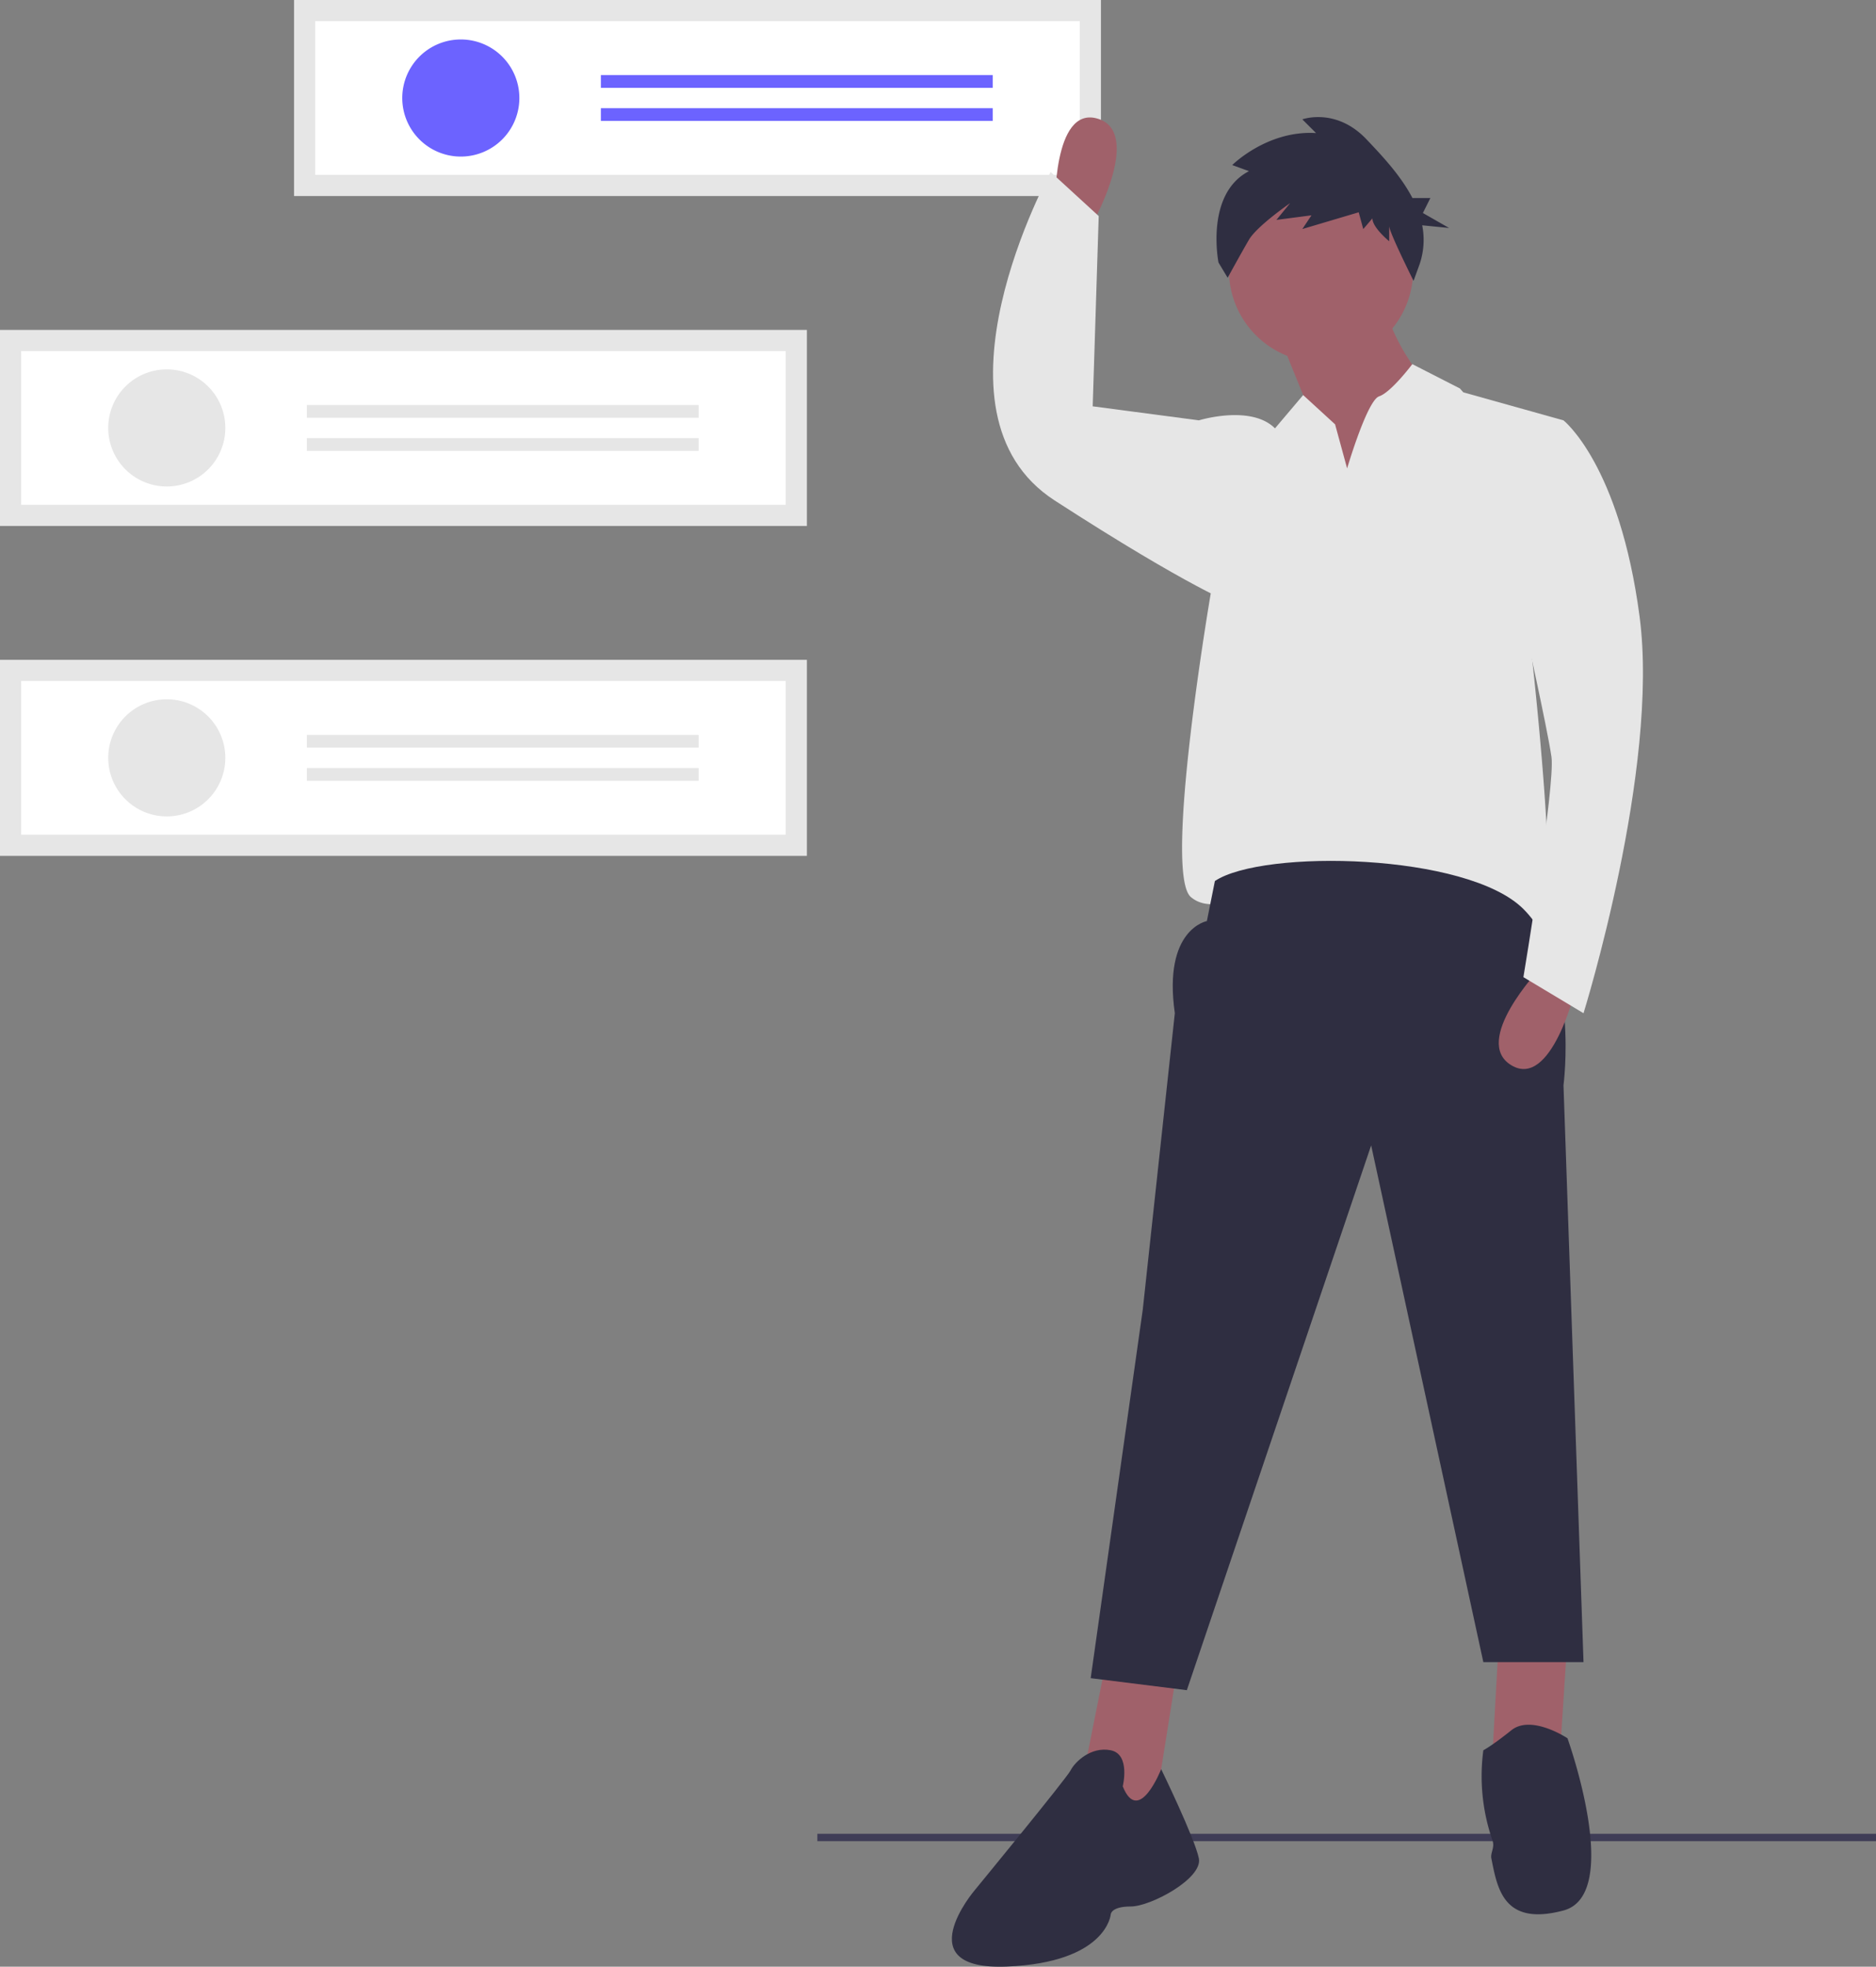 <svg id="Group_142" data-name="Group 142" xmlns="http://www.w3.org/2000/svg" width="601" height="630" viewBox="0 0 601 630">
  <rect x="0" y="0" width="601" height="630" fill="#808080" stroke="none"/>
  <path id="Path_173" data-name="Path 173" d="M352.7,0H94.2V62.8H352.7Z" fill="#e6e6e6"/>
  <path id="Path_174" data-name="Path 174" d="M100.983,56.016H345.915V6.781H100.983Z" fill="#fff"/>
  <path id="Path_175" data-name="Path 175" d="M147.634,50.155A18.757,18.757,0,1,0,128.871,31.4,18.76,18.76,0,0,0,147.634,50.155Z" fill="#6c63ff"/>
  <path id="Path_176" data-name="Path 176" d="M318.026,24.058H192.5v4.078H318.026Z" fill="#6c63ff"/>
  <path id="Path_177" data-name="Path 177" d="M318.026,34.66H192.5v4.078H318.026Z" fill="#6c63ff"/>
  <path id="Path_178" data-name="Path 178" d="M258.5,105.681H0v62.8H258.5Z" fill="#e6e6e6"/>
  <path id="Path_179" data-name="Path 179" d="M6.782,161.7H251.714V112.462H6.782Z" fill="#fff"/>
  <path id="Path_180" data-name="Path 180" d="M53.434,155.837a18.758,18.758,0,1,0-18.763-18.758A18.76,18.76,0,0,0,53.434,155.837Z" fill="#e6e6e6"/>
  <path id="Path_181" data-name="Path 181" d="M223.826,129.739H98.3v4.078H223.826Z" fill="#e6e6e6"/>
  <path id="Path_182" data-name="Path 182" d="M223.826,140.341H98.3v4.078H223.826Z" fill="#e6e6e6"/>
  <path id="Path_183" data-name="Path 183" d="M258.5,211.362H0v62.8H258.5Z" fill="#e6e6e6"/>
  <path id="Path_184" data-name="Path 184" d="M6.782,267.378H251.714V218.143H6.782Z" fill="#fff"/>
  <path id="Path_185" data-name="Path 185" d="M53.434,261.518A18.758,18.758,0,1,0,34.671,242.76,18.76,18.76,0,0,0,53.434,261.518Z" fill="#e6e6e6"/>
  <path id="Path_186" data-name="Path 186" d="M223.826,235.421H98.3V239.5H223.826Z" fill="#e6e6e6"/>
  <path id="Path_187" data-name="Path 187" d="M223.826,246.023H98.3V250.1H223.826Z" fill="#e6e6e6"/>
  <path id="Path_188" data-name="Path 188" d="M601,587.43H261.845v2.345H601Z" fill="#3f3d56"/>
  <path id="Path_189" data-name="Path 189" d="M404.61,94.871,421.3,135.932l10.269,28.23,26.955-39.778s-16.687-16.682-16.687-38.5Z" fill="#a0616a"/>
  <path id="Path_190" data-name="Path 190" d="M354.551,531.149l-7.7,38.495,21.821,17.964,8.986-56.459Z" fill="#a0616a"/>
  <path id="Path_191" data-name="Path 191" d="M480.341,522.167l-2.568,46.194,21.82-3.85,2.568-39.778Z" fill="#a0616a"/>
  <path id="Path_192" data-name="Path 192" d="M423.222,116.043A29.513,29.513,0,1,0,393.7,86.53,29.518,29.518,0,0,0,423.222,116.043Z" fill="#a0616a"/>
  <path id="Path_193" data-name="Path 193" d="M490.609,209.073s10.269,89.822,2.567,89.822-44.925-7.7-52.626-14.115-32.089-3.849-32.089-3.849-17.97,14.115-26.955,6.416,6.418-97.522,6.418-97.522l-3.851-55.176s16.686-5.133,24.388,2.566l2.349-2.784,6.674-7.879,10.23,9.38.116.436,3.735,13.679s5.468-18.58,9.332-22.455a2.709,2.709,0,0,1,.936-.642c3.851-1.283,10.619-10.309,10.619-10.309l15.233,7.781,1.1,1.245,32.09,8.982Z" fill="#e6e6e6"/>
  <path id="Path_194" data-name="Path 194" d="M389.207,282.214l-2.567,12.832s-14.119,2.566-10.268,29.512L366.1,419.513,349.417,537.565l30.8,3.849L439.266,366.9l35.94,165.529H507.3l-6.417-184.776s5.134-38.5-12.836-56.46S404.61,271.948,389.207,282.214Z" fill="#2f2e41"/>
  <path id="Path_195" data-name="Path 195" d="M359.685,572.211s2.567-10.266-3.851-11.549-11.552,3.85-12.835,6.416-30.806,38.495-30.806,38.495-21.82,25.664,10.269,24.38,33.372-16.681,33.372-16.681,0-2.566,6.418-2.566,23.1-8.982,21.821-15.4-12.078-28.592-12.078-28.592S364.819,585.042,359.685,572.211Z" fill="#2f2e41"/>
  <path id="Path_196" data-name="Path 196" d="M502.161,556.813s-11.552-7.7-17.97-2.567-8.985,6.416-8.985,6.416l-.1.777a62.784,62.784,0,0,0,3.051,28.166c.76,2.281-.737,3.923-.381,5.7,1.926,9.624,3.851,21.814,23.1,16.681S502.161,556.813,502.161,556.813Z" fill="#2f2e41"/>
  <path id="Path_197" data-name="Path 197" d="M493.176,310.444s-21.821,23.1-8.985,30.8,20.537-24.381,20.537-24.381Z" fill="#a0616a"/>
  <path id="Path_198" data-name="Path 198" d="M350.8,70.052s15.14-27.933.755-32.07-13.57,28.842-13.57,28.842Z" fill="#a0616a"/>
  <path id="Path_199" data-name="Path 199" d="M484.191,138.5l16.687-3.85s17.969,14.115,24.387,62.875S507.3,324.558,507.3,324.558L488.042,313.01s10.268-61.592,8.985-70.575-8.985-43.627-8.985-43.627Z" fill="#e6e6e6"/>
  <path id="Path_200" data-name="Path 200" d="M400.129,54.828l-5.37-1.952s11.229-11.225,26.851-10.249l-4.394-4.392s10.74-3.9,20.5,6.344c5.132,5.388,11.071,11.72,14.773,18.854h5.751l-2.4,4.8,8.4,4.8-8.622-.862a24.21,24.21,0,0,1-.816,12.429l-1.952,5.368s-7.811-15.617-7.811-17.569v4.88s-5.371-4.392-5.371-7.32l-2.929,3.416L435.279,68l-18.063,5.368,2.929-4.392-11.228,1.464,4.394-5.368s-10.626,7.339-13.181,11.713c-2.72,4.655-6.835,12.2-6.835,12.2l-2.929-4.88S385.972,62.148,400.129,54.828Z" fill="#2f2e41"/>
  <path id="Path_201" data-name="Path 201" d="M390.491,137.215l-6.418-2.566-34.015-4.491,1.926-60.951-15.4-14.115s-42.358,76.991,1.284,105.221,57.76,33.362,57.76,33.362Z" fill="#e6e6e6"/>
</svg>
